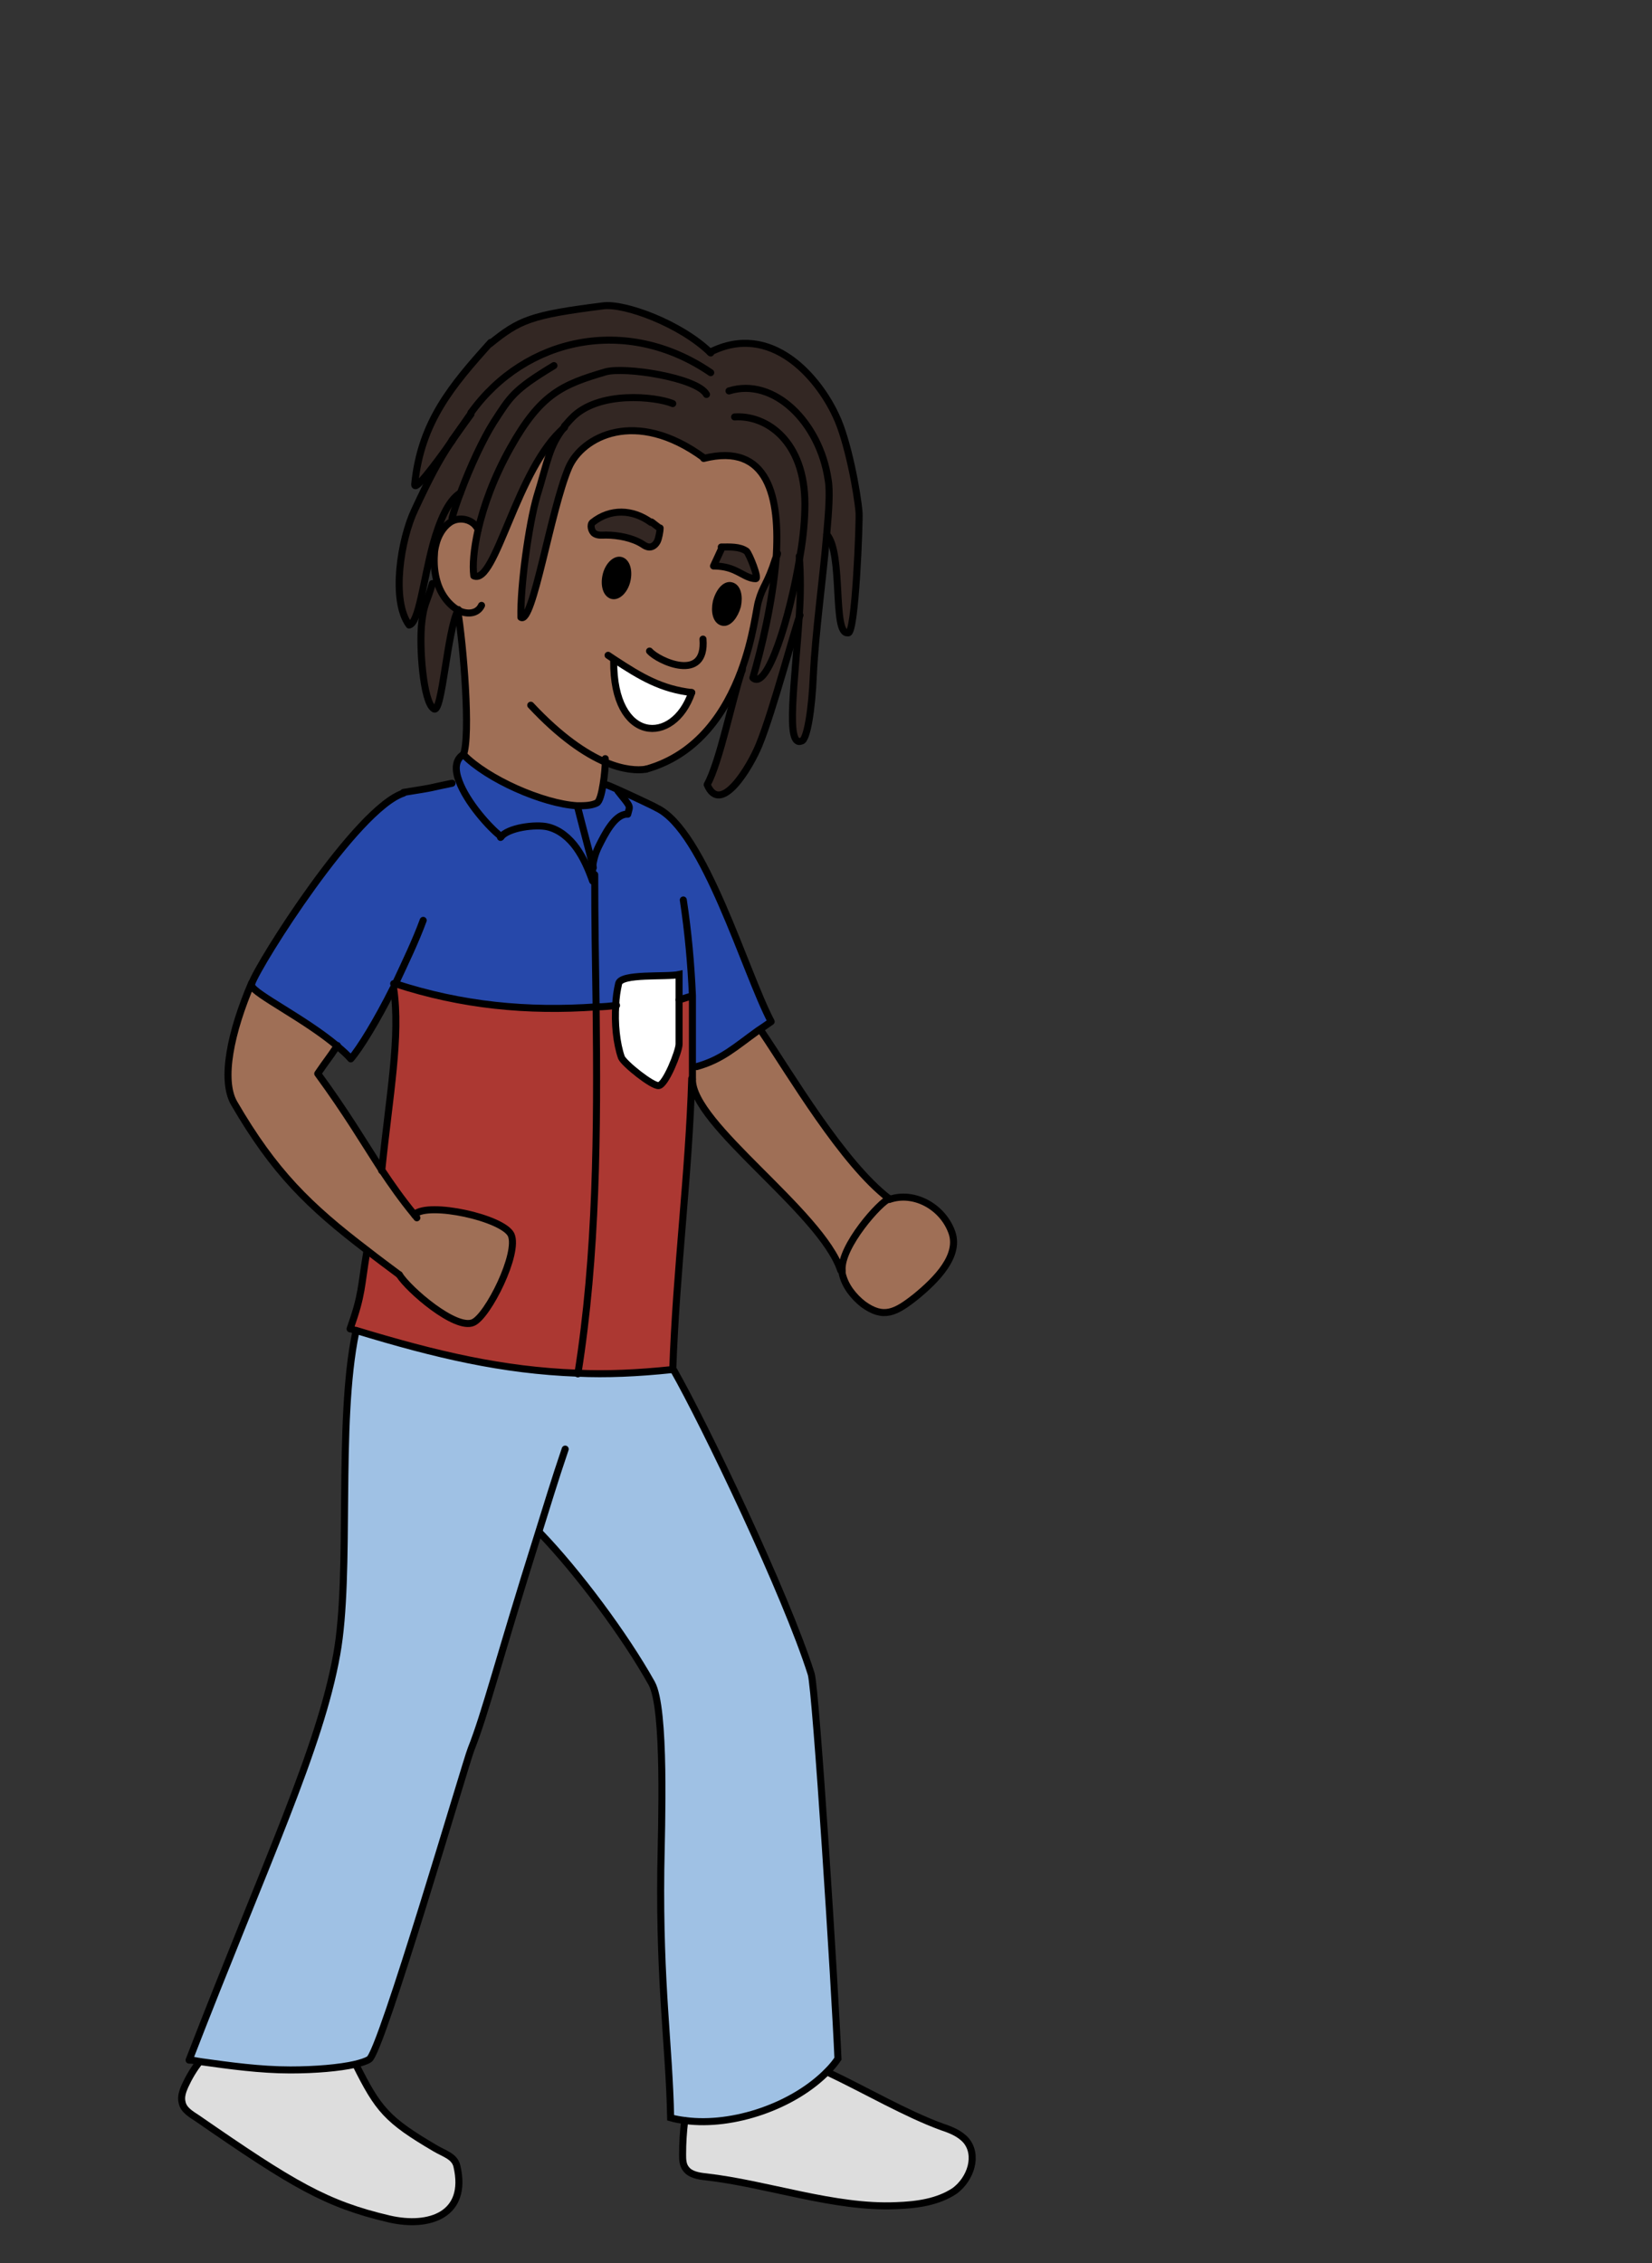 <?xml version="1.0" encoding="UTF-8"?><svg id="africa" xmlns="http://www.w3.org/2000/svg" width="235" height="321.9" viewBox="0 0 235 321.9"><rect x="0" y="0" width="235" height="321.9" fill="#333333" stroke="none"/><defs><style>.cls-1{stroke-linecap:round;stroke-linejoin:round;}.cls-1,.cls-2{fill:none;stroke:#000;}.cls-2{stroke-miterlimit:10;}.cls-3,.cls-4,.cls-5,.cls-6,.cls-7,.cls-8,.cls-9,.cls-10{stroke-width:0px;}.cls-4{fill:#2648aa;}.cls-5{fill:#ddd;}.cls-6{fill:#ac3832;}.cls-7{fill:#9f6f56;}.cls-8{fill:#332723;}.cls-9{fill:#9fc1e4;}.cls-10{fill:#fff;}</style></defs><path class="cls-5" d="M137.4,304.3c1.8,2.1.7,5.5-1.6,7.2-2.3,1.7-5.4,2-8.3,2.1-8.8.4-18.3-3.1-27.1-4.1-1.1-.1-2.2-.3-2.8-1.1-.5-.6-.5-1.4-.5-2.1,0-1.6,0-3.2.3-4.8h0c6.8.9,15.5-2.1,20.3-7.1,5.4,2.7,11.1,5.9,16.3,7.8,1.3.5,2.6,1,3.4,1.9Z"/><path class="cls-7" d="M135.3,174.9c1.4,3.5-2.2,7.1-5,9.4-2.8,2.3-4.5,3.2-7.5,1.1-1.4-1-2.5-2.6-3-4.4,0-.1,0-.2,0-.4-.3-3.4,5.6-10,6.7-10.2,3.4-1.1,7.3.9,8.8,4.4Z"/><path class="cls-9" d="M50.5,293.5c-2.3.5-5.6.8-9.2.8-4.3,0-8.6-.6-12.9-1.2-.5,0-1-.1-1.5-.2,10.9-28.4,18.5-44.3,21-57.7,2.1-11.6,0-32.8,2.7-45.8v-.2c11.6,3.5,21,5.7,31.6,6.1,4.2.2,8.6,0,13.4-.5,4.5,7.6,16,31.9,19.6,43.3.8,2.5,3.4,45,3.8,54.7-.4.6-.9,1.2-1.4,1.7-4.7,4.9-13.5,7.9-20.3,7.1-.7,0-1.4-.2-2.1-.4-.2-10.3-1.6-18.8-1.4-35.3,0-6.3.6-22.9-1.3-26.5-3.7-6.8-10.5-15.8-15.9-21.4h-.1c-5.7,18.3-7.4,25.4-9.6,30.7-.7,1.8-12.9,43.2-14.5,44.1-.5.3-1.2.5-2,.7Z"/><path class="cls-7" d="M119.6,180.7c-2.9-8.4-21.2-20.8-21.1-27.2h0c0-.6,0-1.3,0-1.9h.5c3.6-.9,5.5-2.8,8.7-5.1l.6.2c4,5.9,11.5,18.7,18.1,23.7-1.2.3-7,6.8-6.7,10.2h-.2Z"/><path class="cls-7" d="M107.6,82.4c.5,0-.9-3.5-1.3-3.9-1-.7-2.4-.6-3.6-.6l-1.2,2.6c1.1,0,2.2.2,3.2.7.9.4,1.8,1.1,2.8,1.1ZM87.4,93.8l-.2.2c0,11.6,8.6,12.1,11.1,4.5-4.3-.5-7.2-2.2-11-4.7ZM65.1,86.8c-1.5-.8-2.5-2.3-3-4-.4-1.3-.5-2.6-.4-4,0-.4.1-.9.2-1.3.3-1.3,1-2.5,2-3.2,1.3-.9,3.3-.5,4,1-.6,2.7-.8,5-.6,6.5,3.1,1.4,6.1-15.4,12.9-21.1-2.2,2.7-2.4,5-3.9,9.8-1.2,4.1-2.4,13-2.3,17.3,1.7,1.1,4.2-15.2,6.8-21.3,1.9-4.4,9.5-8.5,19.2-1.4,9.2-2.3,10.9,5.5,10.3,14.3h0c-1.1,3.5-1.8,3.8-2.4,6-.3.9-.7,5.2-2.5,10-2.1,5.6-6,11.8-13.5,13.9-1.2.2-3.2.1-5.8-1,0,.7-.1,2-.3,3.2-.2,1.3-.5,2.5-.9,2.7-.8.4-1.8.4-2.7.4h-.1c-4.9-.3-12.8-3.8-16.2-7.3,1.1-2.8,0-15.9-.8-20.6ZM104.8,86.2c.3-1.4,0-2.7-.9-2.9-.8-.2-1.7.8-2.1,2.3-.3,1.4,0,2.7.9,2.9.8.2,1.7-.9,2.1-2.3ZM93.5,77.1c.2-.4.4-1.4.4-1.9-.2,0-1.2-.9-1.3-.9-2.6-1.9-5.8-2-8.3,0-.4.3-.2,1.3.3,1.6.5.3,1.1.2,1.6.2,1.7,0,3.8.4,5.2,1.3.3.2.6.4,1,.4.5,0,.9-.4,1.1-.8ZM89.2,82.5c.3-1.4-.1-2.6-.9-2.8-.8-.2-1.8.8-2.1,2.2s.1,2.6.9,2.8c.8.2,1.8-.8,2.1-2.2Z"/><path class="cls-8" d="M106.2,78.5c.5.3,1.8,3.9,1.3,3.9-1,0-1.9-.7-2.8-1.1-1-.5-2.1-.7-3.2-.7l1.2-2.6c1.1,0,2.6-.2,3.6.6Z"/><path class="cls-8" d="M113.8,79.1c.1,2.7,0,5.6,0,8.4-.7,1.6-3.8,13.4-5.8,18.4-1.3,3.2-5.5,10.2-7.4,5.7,1.8-3.3,3.5-11.9,4.9-16.1,1.8-4.8,2.2-9.1,2.5-10,.6-2.2,1.3-2.5,2.4-6-.5,6.1-2.1,12.8-3.3,16.9,2,1.9,5.3-8.6,6.7-17.3h0Z"/><path class="cls-3" d="M104,83.3c.8.2,1.2,1.5.9,2.9-.3,1.4-1.3,2.4-2.1,2.3-.8-.2-1.2-1.5-.9-2.9.3-1.4,1.2-2.4,2.1-2.3Z"/><path class="cls-6" d="M95.7,194.9c-4.8.5-9.2.6-13.4.5,2.7-16.9,2.8-34.7,2.6-52.1.9,0,1.9-.1,2.8-.2-.2,2.6,0,5.6.8,7.5.3.9,4.3,4.1,5.3,4,1-.2,3-4.9,2.9-5.9,0-2.3,0-4.3,0-6.3h0c.8-.2.9-.3,1.7-.5h.2c.1,3.3.1,6.6,0,9.9,0,.6,0,1.2,0,1.9h0c-.4,13.6-2.1,27.1-2.7,41.4,0,0-.1,0-.2,0Z"/><path class="cls-4" d="M84.6,124.4h-.2c0-.3,0-.7,0-1,.1-1.1.4-2.1.9-3.1.8-1.6,2.2-4.4,3.9-4.5.3-1.3.6-.8-1.4-3.3v-.2c2.1.9,5.3,2.4,5.6,2.6,6.8,3.2,12.6,23.4,16.3,30.4-.7.5-1.3.9-1.9,1.3-3.2,2.3-5.1,4.1-8.7,5.1h-.5c0-3.3,0-6.6,0-10h-.2c-.8.2-.9.4-1.7.5h0c0-1.1,0-2.3,0-3.6-1.8.5-8.3-.1-8.6,1.3-.2.9-.3,2-.4,3.1-.9,0-1.9.2-2.8.2,0-6.3-.2-12.7-.2-18.9Z"/><path class="cls-10" d="M87.6,143c0-1.1.2-2.2.4-3.1.3-1.5,6.8-.9,8.6-1.3,0,1.3,0,2.5,0,3.6,0,2.1,0,4,0,6.3,0,1-1.9,5.8-2.9,5.9-.9.1-4.9-3.1-5.3-4-.7-2-1-4.9-.8-7.5Z"/><path class="cls-10" d="M98.4,98.5c-2.6,7.6-11.2,7.2-11.1-4.5l.2-.2c3.8,2.6,6.6,4.3,11,4.7Z"/><path class="cls-8" d="M93.9,75.2c0,.5-.2,1.4-.4,1.9s-.6.8-1.1.8c-.4,0-.7-.2-1-.4-1.4-.9-3.5-1.3-5.2-1.3-.6,0-1.2,0-1.6-.2-.5-.3-.7-1.2-.3-1.6,2.5-2,5.7-2,8.3,0,.2,0,1.2.9,1.3.9Z"/><path class="cls-3" d="M88.3,79.7c.8.2,1.3,1.4.9,2.8-.3,1.4-1.3,2.3-2.1,2.2-.8-.2-1.3-1.4-.9-2.8s1.3-2.3,2.1-2.2Z"/><path class="cls-4" d="M85.4,120.3c-.5,1-.7,2-.9,3.1h-.1c-.7-2.9-1.5-5.7-2.2-8.5v-.2c.9,0,1.9,0,2.7-.4.4-.2.7-1.4.9-2.7h.4c.1,0,.8.4,1.7.8v.2c1.9,2.5,1.6,2,1.3,3.3-1.7.1-3.2,3-3.9,4.5Z"/><path class="cls-4" d="M84.5,123.4c0,.3,0,.6,0,.9,0,.3,0,.7,0,1-.6-1.6-1.3-3.2-2.3-4.7-1-1.4-2.4-2.6-4.1-3-1.7-.4-5.7,0-6.7,1.5-1.7-1.3-4.9-5-6-7.9-.6-1.6-.5-3,.6-3.8,3.4,3.5,11.3,7,16.2,7.3h.1s0,.2,0,.2c.7,2.8,1.5,5.7,2.2,8.5h.1Z"/><path class="cls-5" d="M65,308c1.5,7-3.9,8.8-9.6,7.5-9-2-13.7-4.9-27.3-14.3-.9-.6-1.9-1.2-2.2-2.3-.2-.8.1-1.6.4-2.3.6-1.3,1.2-2.2,2.1-3.5,4.3.6,8.6,1.2,12.9,1.2,3.6,0,7-.3,9.2-.8,3.2,6.4,4.4,7.9,11.4,12,1.2.7,2.7,1.1,3,2.5Z"/><path class="cls-8" d="M65.1,86.8c-1.6,2.8-2.2,15.1-3.5,14.1-1.4-.9-2-9-1.7-12.3.3-2.7.7-2.6,1.5-5.5l.6-.2c.5,1.7,1.6,3.2,3,4Z"/><path class="cls-8" d="M67,58.8s0,0,0,.1c-1.1,1.5-1.9,2.7-2.7,3.8,1.2-1.7,2.3-3.3,2.7-3.8,0,0,0,0,0-.1ZM61.6,77.4c-1.4,5.2-2,11.2-3.4,11.5-2.6-3.5-1.2-12.2.8-16.4,2.1-4.5,3.3-6.8,5.2-9.7-2.4,3.4-5.5,7.5-5.3,6.1.9-8.8,5.3-14,10.8-20.1,4.2-3.4,5.8-4.1,16.1-5.4,3-.4,10.9,2.5,15.3,6.7h0c8.7-4.4,15.3,3.6,17.9,9,1.6,3.5,3.1,11.1,3.3,13.8,0,.9-.5,17.7-1.6,17.1-2.2.3-.6-11.4-3-14-.5,6-1.6,13.8-1.9,20-.2,4.9-.9,9.3-1.7,9.4-2.3.9-.9-8.3-.3-17.9.2-2.9.2-5.8,0-8.4h0c-1.4,8.7-4.7,19.2-6.7,17.3,1.2-4.1,2.8-10.7,3.3-16.9h0c.7-8.8-1.1-16.6-10.3-14.3-9.7-7.1-17.3-3-19.2,1.4-2.7,6-5.1,22.4-6.8,21.3,0-4.3,1.1-13.2,2.3-17.3,1.5-4.8,1.7-7.1,3.9-9.8-6.8,5.8-9.8,22.5-12.9,21.1-.2-1.6,0-3.8.6-6.5-.7-1.5-2.7-1.9-4-1-1,.7-1.7,1.9-2,3.2h-.3Z"/><path class="cls-4" d="M56.2,139.9c0,.2-.2.4-.3.6-2.3,4.6-4.7,8.5-6,10-.5-.6-1.2-1.2-1.9-1.8-4.6-3.9-11.8-7.4-12.2-8.6,0,0,0-.1,0-.3,1-2.9,14.9-24.9,21.6-27.1,5.1-.8,3.4-.6,6.9-1.3l.9-.3c1.1,3,4.3,6.6,6,7.9,1-1.4,5-1.9,6.7-1.5,1.7.4,3.1,1.6,4.1,3,1,1.4,1.7,3,2.3,4.7,0-.3,0-.7,0-1h.2c0,6.2.1,12.6.2,18.9-9.8.7-19.2-.2-28.7-3.3Z"/><path class="cls-6" d="M55.9,140.5c0-.2.2-.4.3-.6,9.5,3.1,18.8,4,28.7,3.3.2,17.5.1,35.2-2.6,52.1-10.6-.4-20-2.6-31.5-6.1-.3,0-.5-.2-.8-.2,1.7-5.1,1.5-5.8,2.4-11.1,1.4,1.1,2.9,2.2,4.5,3.4,1.3,2.1,8.1,7.8,10.5,6.8,2.1-.9,6.6-10,5.4-12.5-1.1-2.4-11.6-4.7-13.7-2.9h0c-1.8-2.2-3.3-4.2-4.6-6.3,1.1-10.8,2.7-19.1,1.7-25.9h-.1Z"/><path class="cls-7" d="M35.8,140.1c.4,1.2,7.6,4.7,12.2,8.6-1.4,2.1-1.3,1.8-2.8,4,4.1,5.6,6.5,9.7,9.1,13.7,1.4,2.1,2.8,4.1,4.6,6.3h0c2-1.9,12.5.4,13.7,2.8,1.2,2.6-3.3,11.6-5.4,12.5-2.5,1.1-9.2-4.7-10.5-6.8-1.6-1.2-3.1-2.3-4.5-3.4-8.3-6.5-13.3-11.2-19-21-1.9-3.3-.5-10.1,2.5-17.1h0c0,.2,0,.3,0,.3Z"/><path class="cls-1" d="M60.2,130.9c-1.1,3-2.6,6.1-4,9.1,0,.2-.2.4-.3.6-2.3,4.6-4.7,8.5-6,10-.5-.6-1.2-1.2-1.9-1.8-4.6-3.9-11.8-7.4-12.2-8.6,0,0,0-.1,0-.3,1-2.9,14.9-24.9,21.6-27.1"/><path class="cls-1" d="M98.5,153.5c0-.6,0-1.2,0-1.9,0-3.3,0-6.6,0-10-.2-4.5-.6-9-1.3-13.6"/><path class="cls-1" d="M52.2,177.9c-.9,5.3-.6,6-2.4,11.1.3,0,.5.2.8.2,11.5,3.5,20.9,5.7,31.5,6.1,4.2.2,8.6,0,13.4-.5,0,0,.1,0,.2,0,.5-14.3,2.3-27.8,2.7-41.4"/><path class="cls-1" d="M56,140.6c1,6.8-.6,15.1-1.7,25.9"/><path class="cls-1" d="M35.8,139.8c-3,7-4.4,13.8-2.5,17.1,5.7,9.8,10.6,14.6,19,21,1.4,1.1,2.9,2.2,4.5,3.4"/><path class="cls-1" d="M48,148.7c-1.4,2.1-1.3,1.8-2.8,4,4.1,5.6,6.5,9.7,9.1,13.7,1.4,2.1,2.8,4.1,4.6,6.3.1.2.3.3.4.5"/><path class="cls-1" d="M86.2,111.6c.1,0,.8.3,1.7.7,2,.9,5.2,2.4,5.5,2.6,6.8,3.2,12.6,23.4,16.3,30.4-.7.5-1.3.9-1.9,1.3-3.2,2.3-5.1,4.1-8.7,5.1"/><path class="cls-1" d="M59,172.7c2-1.8,12.5.5,13.7,2.9,1.2,2.6-3.3,11.6-5.4,12.5-2.5,1.1-9.2-4.7-10.5-6.8"/><path class="cls-1" d="M98.5,153.5h0c-.1,6.4,18.3,18.8,21.1,27.2"/><path class="cls-1" d="M108.4,146.8c4,5.9,11.5,18.7,18.1,23.7"/><path class="cls-1" d="M126.5,170.5c-1.2.3-7,6.8-6.7,10.2,0,.1,0,.2,0,.4.4,1.8,1.6,3.3,3,4.4,2.9,2.1,4.6,1.2,7.5-1.1,2.8-2.3,6.5-5.9,5-9.4-1.4-3.5-5.4-5.6-8.8-4.4"/><path class="cls-1" d="M57.4,112.7c5.1-.8,3.4-.6,6.9-1.3"/><path class="cls-1" d="M50.6,189.5c-2.7,13-.6,34.2-2.7,45.8-2.4,13.4-10,29.3-21,57.7.5,0,1,.1,1.5.2,4.3.6,8.6,1.2,12.9,1.2,3.6,0,7-.3,9.2-.8.8-.2,1.5-.4,2-.7,1.7-.9,13.8-42.4,14.5-44.1,2.1-5.3,3.8-12.4,9.6-30.8,1.1-3.5,2.3-7.5,3.8-11.9"/><path class="cls-2" d="M76.8,218c5.4,5.6,12.1,14.6,15.9,21.4,2,3.6,1.4,20.2,1.3,26.5-.2,16.5,1.2,25.1,1.4,35.3.7.2,1.3.3,2.1.4,6.8.9,15.5-2.1,20.3-7.1.5-.5,1-1.1,1.4-1.7-.4-9.7-3.1-52.2-3.8-54.7-3.6-11.4-15.2-35.6-19.6-43.3,0,0,0,0,0,0"/><path class="cls-1" d="M86.1,107.9c0,.1,0,.3,0,.4,0,.7-.1,2-.3,3.2-.2,1.3-.5,2.5-.9,2.7-.8.4-1.8.4-2.7.4h-.1c-4.9-.3-12.8-3.8-16.2-7.3-1.2.8-1.2,2.2-.6,3.8,1.1,3,4.3,6.6,6,7.9"/><path class="cls-1" d="M89.3,115.8c.3-1.3.6-.8-1.4-3.3"/><path class="cls-1" d="M28.4,293.2c-.9,1.2-1.5,2.2-2.1,3.5-.3.7-.6,1.5-.4,2.3.2,1.1,1.3,1.7,2.2,2.3,13.6,9.4,18.3,12.2,27.3,14.3,5.7,1.3,11.2-.6,9.6-7.5-.3-1.4-1.8-1.8-3-2.5-7-4.1-8.2-5.6-11.4-12h0"/><path class="cls-1" d="M97.4,301.6c-.2,1.6-.3,3.2-.3,4.8,0,.7,0,1.5.5,2.1.6.8,1.8,1,2.8,1.1,8.8,1,18.3,4.5,27.1,4.1,2.9-.1,5.9-.5,8.3-2.1,2.3-1.7,3.4-5.1,1.6-7.2-.9-1-2.2-1.5-3.4-1.9-5.2-1.9-10.8-5.2-16.3-7.8"/><path class="cls-1" d="M71.2,119.1c1-1.4,5-1.9,6.7-1.5,1.7.4,3.1,1.6,4.1,3,1,1.4,1.7,3,2.3,4.7,0-.3,0-.7,0-1,0-.3,0-.6,0-.9.1-1.1.4-2.1.9-3.1.8-1.6,2.2-4.4,3.9-4.5"/><path class="cls-1" d="M82.2,114.9c.7,2.8,1.5,5.7,2.2,8.5"/><path class="cls-1" d="M96.6,142.2c.8-.2.9-.3,1.7-.5"/><path class="cls-1" d="M56,139.9c0,0,.1,0,.2,0,9.5,3.1,18.8,4,28.7,3.3.9,0,1.9-.1,2.8-.2h0"/><path class="cls-1" d="M84.6,124.4c0,6.2.1,12.6.2,18.9.2,17.5.1,35.2-2.6,52.1,0,0,0,0,0,0"/><path class="cls-2" d="M87.6,143c0-1.1.2-2.2.4-3.1.3-1.5,6.8-.9,8.6-1.3,0,1.3,0,2.5,0,3.6,0,2.1,0,4,0,6.3,0,1-1.9,5.8-2.9,5.9-.9.1-4.9-3.1-5.3-4-.7-2-1-4.9-.8-7.5Z"/><path class="cls-1" d="M91.9,109.4c-1.2.2-3.2.1-5.8-1-2.8-1.2-6.4-3.6-10.6-8.1"/><path class="cls-1" d="M110.3,79.5c-1.1,3.5-1.8,3.8-2.4,6-.3.9-.7,5.2-2.5,10-2.1,5.6-6,11.8-13.5,13.9"/><path class="cls-1" d="M110.6,78.7c0,.3-.2.5-.2.7"/><path class="cls-1" d="M102.7,77.9l-1.2,2.6c1.1,0,2.2.2,3.2.7.9.4,1.8,1.1,2.8,1.1.5,0-.9-3.5-1.3-3.9-1-.7-2.4-.6-3.6-.6Z"/><path class="cls-1" d="M92.6,74.3c-2.6-1.9-5.8-2-8.3,0-.4.3-.2,1.3.3,1.6.5.3,1.1.2,1.6.2,1.7,0,3.8.4,5.2,1.3.3.2.6.4,1,.4.5,0,.9-.4,1.1-.8s.4-1.4.4-1.9c-.2,0-1.2-.9-1.3-.9Z"/><path class="cls-1" d="M100,90.9c.5,6.3-6.4,3.1-7.6,1.7"/><path class="cls-1" d="M101.9,85.6c-.3,1.4,0,2.7.9,2.9.8.2,1.7-.9,2.1-2.3.3-1.4,0-2.7-.9-2.9-.8-.2-1.7.8-2.1,2.3Z"/><path class="cls-1" d="M86.2,81.9c-.3,1.4.1,2.6.9,2.8.8.2,1.8-.8,2.1-2.2.3-1.4-.1-2.6-.9-2.8-.8-.2-1.8.8-2.1,2.2Z"/><path class="cls-1" d="M98.4,98.5c-4.3-.5-7.2-2.2-11-4.7-.3-.2-.6-.4-.9-.6"/><path class="cls-1" d="M98.4,98.5c-2.6,7.6-11.2,7.2-11.1-4.5"/><path class="cls-1" d="M65.1,86.8c.8,4.7,1.9,17.9.8,20.6"/><path class="cls-1" d="M68,75.4s0,0,0-.1c-.7-1.5-2.7-1.9-4-1-1,.7-1.7,1.9-2,3.2-.1.4-.2.9-.2,1.3-.1,1.3,0,2.7.4,4,.5,1.7,1.6,3.2,3,4,1.1.6,2.7.6,3.3-.7"/><path class="cls-1" d="M80.3,60.7c-2.2,2.7-2.4,5-3.9,9.8-1.2,4.1-2.4,13-2.3,17.3,1.7,1.1,4.2-15.2,6.8-21.3,1.9-4.4,9.5-8.5,19.2-1.4"/><path class="cls-1" d="M95.7,57.4c-2.4-1-10.6-1.9-14.4,2.1-.4.4-.7.8-1,1.1"/><path class="cls-1" d="M100.5,56.1c-1.3-2.4-11.7-4-14.4-3.2-6.1,1.8-9.2,3.1-13.5,10.8-2.3,4.1-3.8,8.2-4.6,11.7-.6,2.7-.8,5-.6,6.5,3.1,1.4,6.1-15.4,12.9-21.1h0"/><path class="cls-1" d="M67,58.7c7.7-10.7,22.1-13.9,34.1-5.7"/><path class="cls-1" d="M64.3,62.7c.7-1.1,1.6-2.3,2.7-3.8,0,0,0,0,0-.1"/><path class="cls-1" d="M65.5,70.1c-1.8,1.1-3,4.1-3.9,7.3-1.4,5.2-2,11.2-3.4,11.5-2.6-3.5-1.2-12.2.8-16.4,2.1-4.5,3.3-6.8,5.2-9.7"/><path class="cls-1" d="M117.6,76c2.4,2.7.8,14.3,3,14,1.1.6,1.7-16.2,1.6-17.1-.2-2.7-1.6-10.3-3.3-13.8-2.5-5.4-9.2-13.4-17.9-9"/><path class="cls-1" d="M103.7,55.6c6.4-2,12.9,4.5,14.1,12.6.3,1.6.1,4.4-.2,7.8-.5,6-1.6,13.8-1.9,20-.2,4.9-.9,9.3-1.7,9.4-2.3.9-.9-8.3-.3-17.9.2-2.9.2-5.8,0-8.4"/><path class="cls-1" d="M100.1,65.2c9.2-2.3,10.9,5.5,10.3,14.3h0c-.5,6.2-2.1,12.8-3.3,16.9,2,1.9,5.3-8.6,6.7-17.3.5-2.8.7-5.4.7-7.4,0-8.9-5.4-12.7-10-12.4"/><path class="cls-1" d="M105.6,95.1c0,.1,0,.3-.1.4-1.4,4.2-3.1,12.8-4.9,16.1,1.9,4.5,6.1-2.5,7.4-5.7,2-4.9,5.1-16.7,5.8-18.4"/><path class="cls-1" d="M101.1,50.2c-4.3-4.2-12.3-7.1-15.3-6.7-10.3,1.3-11.9,2-16.1,5.4"/><path class="cls-1" d="M78.8,52c-5.8,3.5-6.2,4.4-8.6,8.1-1.4,2.2-3.3,6.2-4.7,10-.5,1.3-.9,2.5-1.2,3.6"/><path class="cls-1" d="M61.5,83c-.8,2.8-1.2,2.8-1.5,5.5-.4,3.4.2,11.4,1.7,12.3,1.2,1,1.9-11.3,3.5-14.1"/><path class="cls-1" d="M67,58.7s0,0,0,0c0,0,0,0,0,.1-.4.5-1.4,2.1-2.7,3.8,0,0,0,0,0,.1-2.4,3.4-5.5,7.5-5.3,6.1.9-8.8,5.3-14,10.8-20.1"/></svg>